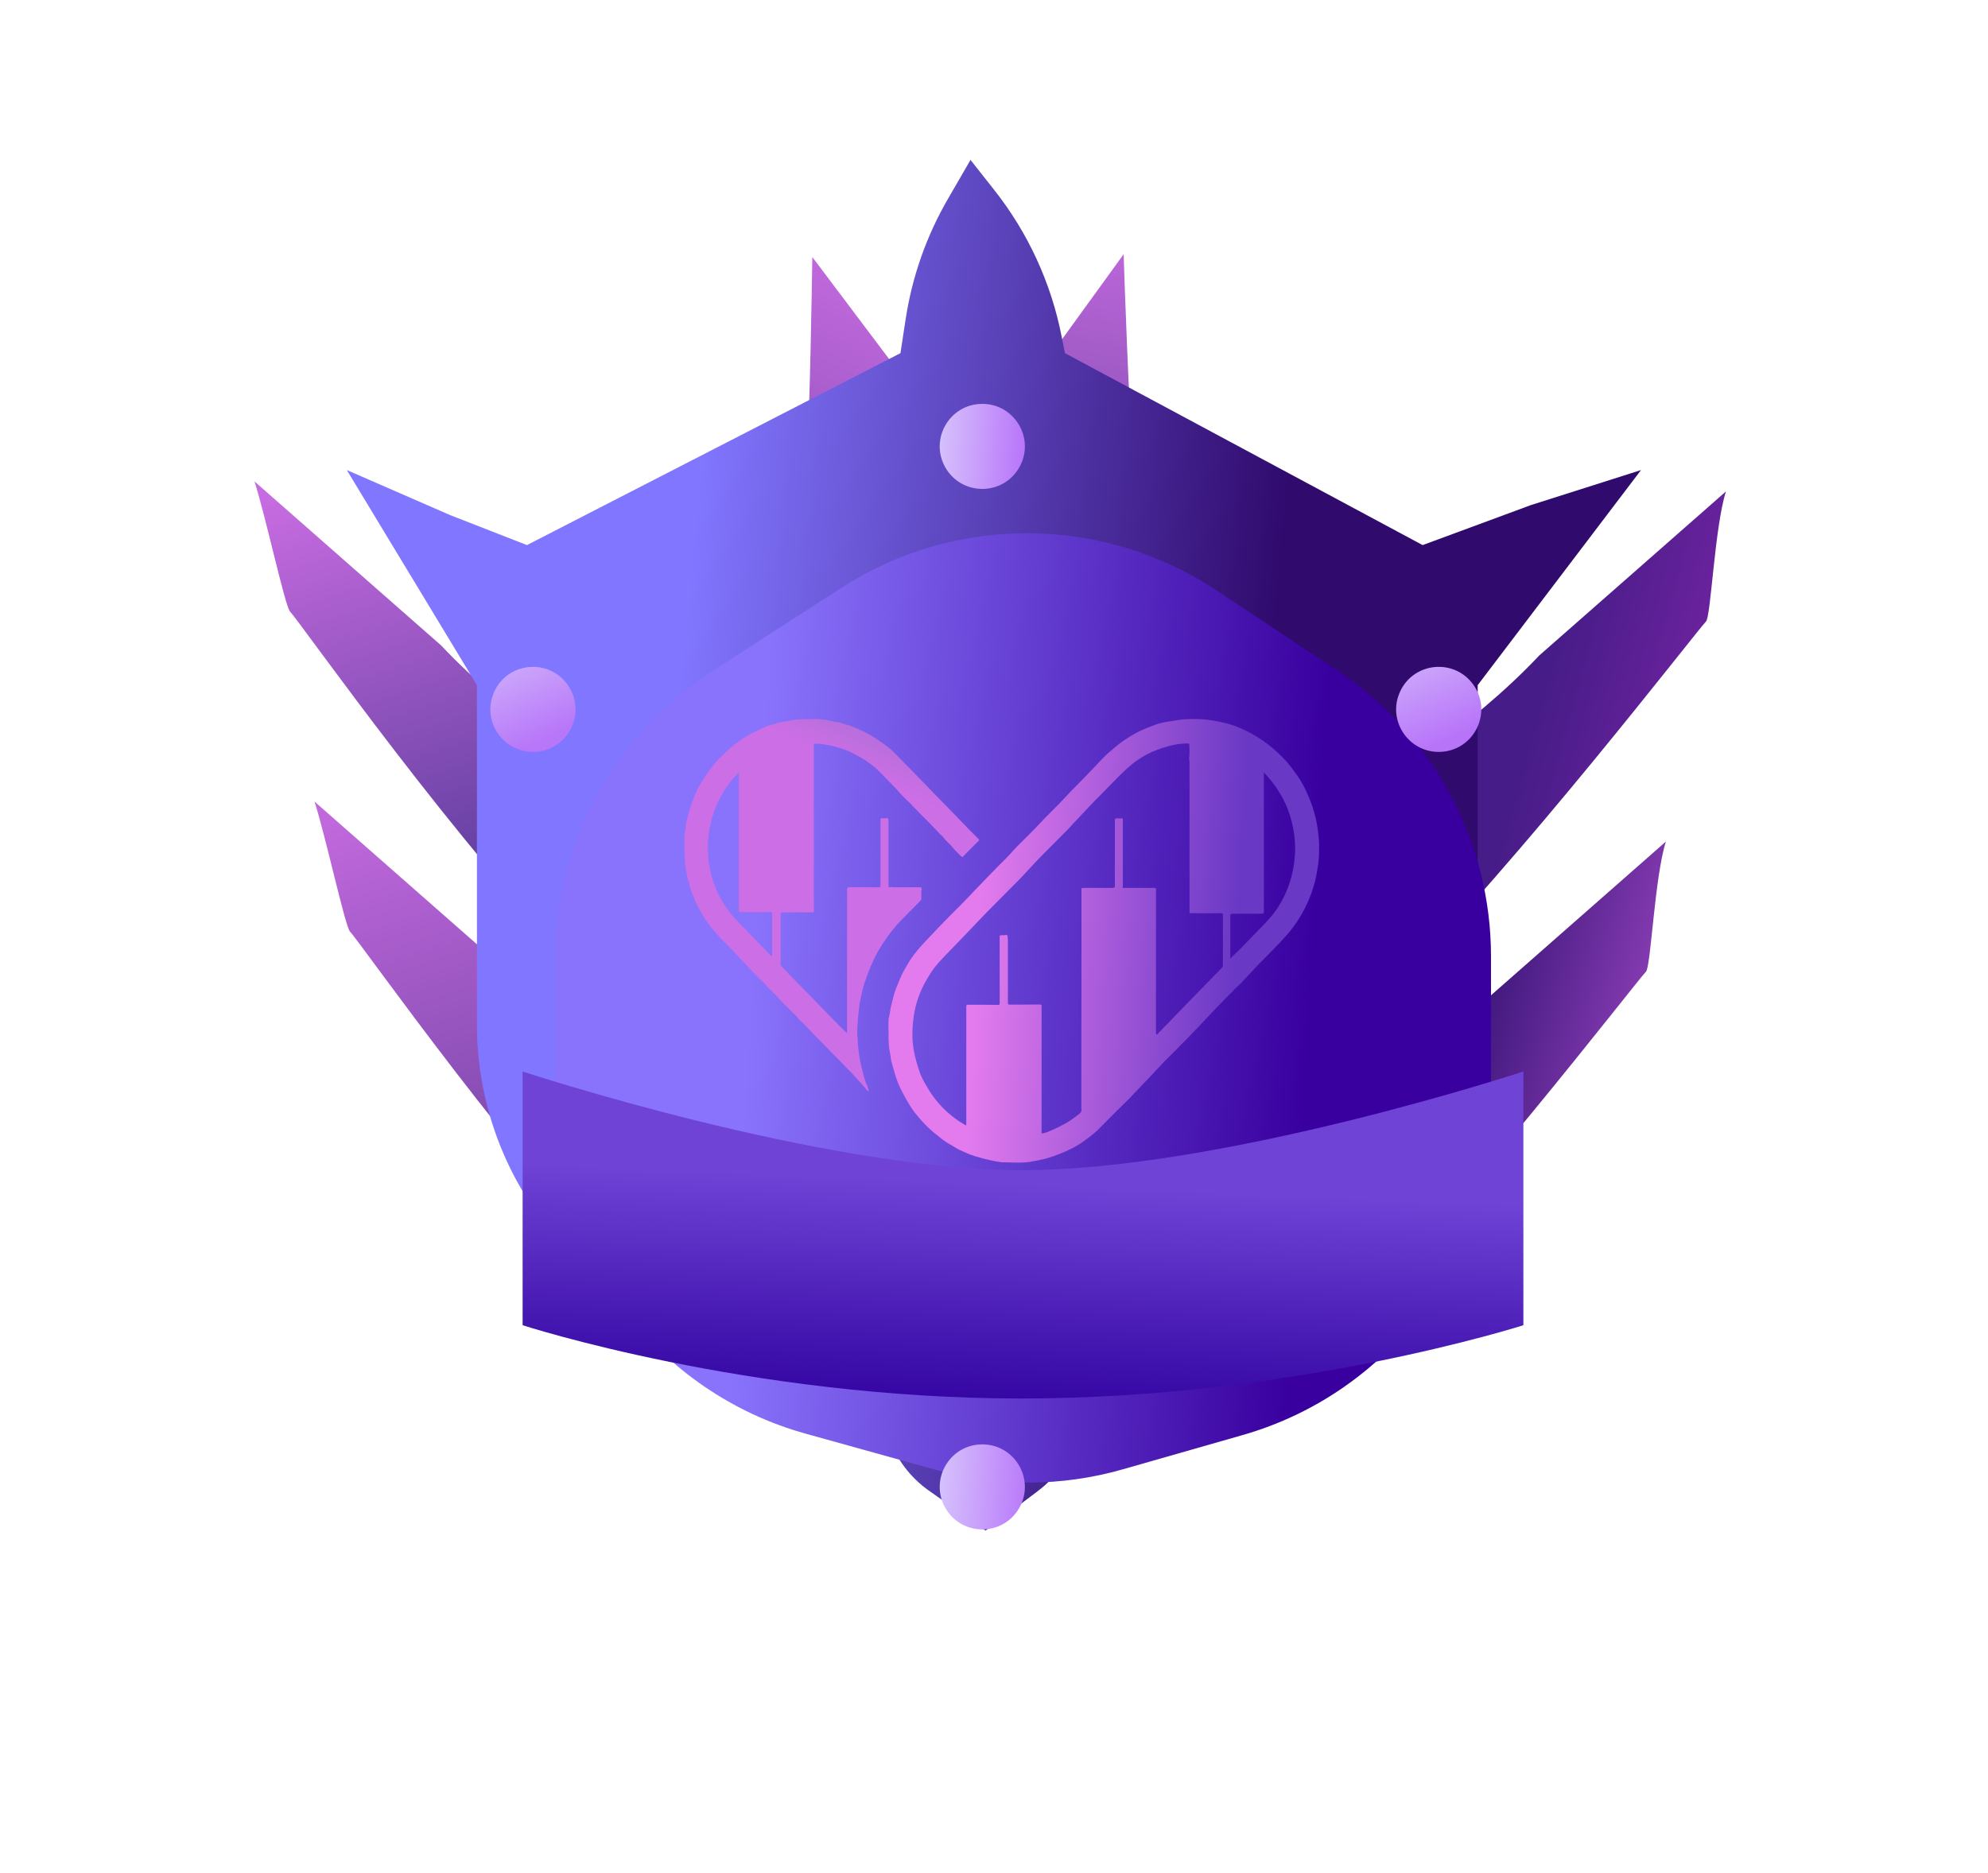 <svg width="87" height="82" viewBox="0 0 87 82" fill="none" xmlns="http://www.w3.org/2000/svg">
<g filter="url(#filter0_d_622_4123)">
<path d="M49.507 18.689C49.551 19 44.438 26.291 40.136 32.931C37.244 32.658 33.191 32.575 34.595 30.654C37.078 27.256 40.361 23.886 42.653 20.134L49.173 11.129C49.206 12.254 49.423 18.093 49.507 18.689Z" fill="url(#paint0_linear_622_4123)"/>
<path d="M35.355 18.815C35.316 19.127 40.563 26.323 44.986 32.882C47.873 32.556 51.924 32.399 50.484 30.503C47.939 27.152 44.595 23.843 42.234 20.134L35.549 11.251C35.537 12.376 35.428 18.218 35.355 18.815Z" fill="url(#paint1_linear_622_4123)"/>
<path d="M74.66 27.204C74.223 27.655 66.499 37.716 60.856 43.345C58.765 41.094 55.727 38.319 57.481 36.795C60.581 34.101 64.277 31.967 67.36 28.694L75.532 21.512C75.039 23.044 74.873 26.985 74.66 27.204Z" fill="url(#paint2_linear_622_4123)"/>
<path d="M72.033 42.532C71.595 42.983 63.871 53.044 58.229 58.673C56.138 56.422 53.099 53.647 54.853 52.123C57.954 49.428 61.649 47.294 64.733 44.022L72.904 36.839C72.411 38.372 72.246 42.313 72.033 42.532Z" fill="url(#paint3_linear_622_4123)"/>
<path d="M12.69 26.766C13.128 27.217 20.169 37.278 25.812 42.907C27.903 40.656 30.941 37.881 29.187 36.357C26.087 33.663 22.391 31.529 19.308 28.256L11.136 21.073C11.629 22.606 12.477 26.547 12.69 26.766Z" fill="url(#paint4_linear_622_4123)"/>
<path d="M15.318 40.781C15.756 41.231 22.797 51.292 28.44 56.921C30.531 54.67 33.569 51.896 31.815 50.371C28.715 47.677 25.019 45.543 21.936 42.27L13.764 35.088C14.257 36.62 15.105 40.562 15.318 40.781Z" fill="url(#paint5_linear_622_4123)"/>
<g filter="url(#filter1_d_622_4123)">
<path d="M64.667 49.089V33.993L71.815 24.577L66.996 26.11L62.258 27.861L46.605 19.459L46.456 18.709C45.996 16.377 44.988 14.188 43.515 12.322L42.472 11L41.483 12.708C40.544 14.329 39.917 16.111 39.635 17.962L39.406 19.459L23.061 27.861L19.697 26.547L15.178 24.577L20.872 33.993V48.847C20.872 55.18 25.033 60.761 31.103 62.569L35.765 63.957C37.227 64.392 38.393 65.501 38.9 66.94C39.229 67.872 39.84 68.678 40.647 69.248L43.129 71L45.428 69.262C46.196 68.681 46.778 67.89 47.105 66.985C47.634 65.515 48.825 64.38 50.319 63.922L54.693 62.581C60.62 60.763 64.667 55.289 64.667 49.089Z" fill="url(#paint6_linear_622_4123)"/>
</g>
<g filter="url(#filter2_i_622_4123)">
<path d="M34.81 24.739L29.154 28.39C24.874 31.152 22.289 35.898 22.289 40.992V47.31C22.289 54.047 26.781 59.958 33.273 61.762L38.988 63.351C41.653 64.091 44.47 64.081 47.129 63.32L52.375 61.82C58.812 59.979 63.25 54.094 63.25 47.398V40.865C63.25 35.841 60.735 31.15 56.55 28.37L51.245 24.847C46.276 21.546 39.823 21.503 34.81 24.739Z" fill="url(#paint7_linear_622_4123)"/>
</g>
<g filter="url(#filter3_d_622_4123)">
<path d="M37.888 43.223C37.87 43.059 37.888 42.884 37.882 42.702C37.882 42.612 37.9 42.509 37.93 42.412C37.954 42.321 37.954 42.224 37.972 42.139C38.008 41.976 38.056 41.819 38.092 41.655C38.152 41.389 38.267 41.141 38.369 40.886C38.471 40.626 38.616 40.384 38.76 40.142C38.898 39.906 39.067 39.694 39.247 39.482C39.5 39.197 39.771 38.925 40.029 38.646C40.21 38.453 40.396 38.271 40.577 38.083C40.926 37.732 41.281 37.381 41.617 37.018C41.978 36.637 42.345 36.267 42.712 35.886C42.875 35.716 43.055 35.559 43.212 35.377C43.47 35.075 43.765 34.808 44.042 34.524C44.198 34.367 44.355 34.209 44.505 34.046C44.866 33.652 45.263 33.295 45.624 32.895C45.925 32.562 46.256 32.254 46.562 31.927C46.797 31.679 47.032 31.436 47.26 31.194C47.459 30.988 47.675 30.813 47.892 30.631C48.108 30.45 48.343 30.305 48.584 30.159C48.842 30.008 49.125 29.887 49.408 29.784C49.534 29.741 49.655 29.681 49.781 29.657C49.889 29.639 49.992 29.602 50.1 29.59C50.268 29.572 50.431 29.536 50.599 29.511C50.852 29.475 51.11 29.475 51.363 29.475C51.688 29.475 52.007 29.523 52.32 29.584C52.669 29.651 53.005 29.747 53.324 29.893C53.637 30.032 53.944 30.201 54.233 30.395C54.563 30.625 54.87 30.886 55.153 31.176C55.406 31.43 55.61 31.721 55.815 32.012C56.073 32.393 56.26 32.817 56.416 33.253C56.549 33.628 56.633 34.009 56.681 34.403C56.705 34.627 56.735 34.851 56.729 35.081C56.723 35.317 56.729 35.553 56.693 35.789C56.651 36.062 56.615 36.34 56.543 36.606C56.452 36.933 56.344 37.254 56.2 37.557C55.953 38.102 55.628 38.586 55.225 39.028C54.949 39.337 54.654 39.633 54.365 39.924C54.07 40.214 53.787 40.517 53.511 40.82C53.39 40.953 53.27 41.086 53.132 41.201C53.053 41.274 52.981 41.358 52.909 41.431C52.855 41.486 52.801 41.534 52.747 41.589C52.446 41.903 52.139 42.206 51.844 42.527C51.682 42.702 51.52 42.878 51.357 43.047C51.08 43.332 50.804 43.617 50.521 43.901C50.238 44.185 49.949 44.464 49.679 44.761C49.306 45.166 48.915 45.56 48.536 45.965C48.295 46.22 48.036 46.462 47.79 46.71C47.543 46.958 47.296 47.206 47.05 47.455C46.911 47.594 46.749 47.709 46.599 47.83C46.388 47.993 46.165 48.139 45.931 48.26C45.564 48.447 45.179 48.599 44.782 48.714C44.541 48.78 44.288 48.817 44.042 48.865C43.976 48.877 43.904 48.877 43.837 48.883C43.512 48.907 43.188 48.877 42.863 48.877C42.767 48.877 42.67 48.847 42.574 48.835C42.46 48.817 42.345 48.786 42.231 48.762C42.033 48.72 41.84 48.659 41.648 48.605C41.419 48.538 41.202 48.429 40.986 48.332C40.841 48.266 40.715 48.169 40.577 48.096C40.462 48.036 40.36 47.963 40.258 47.89C40.12 47.781 39.981 47.672 39.849 47.563C39.662 47.406 39.488 47.23 39.325 47.049C39.223 46.928 39.115 46.813 39.019 46.686C38.85 46.462 38.712 46.22 38.58 45.977C38.453 45.741 38.327 45.505 38.243 45.251C38.152 44.997 38.092 44.736 38.014 44.482C37.984 44.379 37.984 44.264 37.96 44.155C37.894 43.846 37.876 43.544 37.888 43.223ZM41.275 47.267C41.293 47.237 41.287 47.212 41.287 47.188C41.287 46.91 41.287 46.631 41.287 46.359C41.287 44.924 41.287 43.495 41.287 42.061C41.287 42.012 41.293 41.982 41.353 41.982C41.792 41.982 42.231 41.982 42.67 41.988C42.73 41.988 42.754 41.976 42.748 41.909C42.748 41.346 42.748 40.777 42.748 40.214C42.748 39.821 42.748 39.433 42.748 39.04C42.748 38.943 42.748 38.943 42.851 38.937C42.905 38.937 42.965 38.943 43.019 38.925C43.049 38.919 43.091 38.937 43.097 38.985C43.097 39.046 43.109 39.1 43.109 39.155C43.109 40.069 43.109 40.983 43.109 41.903C43.109 41.964 43.127 41.982 43.188 41.976C43.627 41.976 44.066 41.976 44.505 41.97C44.565 41.97 44.583 41.982 44.583 42.042C44.583 43.683 44.583 45.324 44.583 46.958C44.583 47.158 44.583 47.364 44.583 47.563C44.583 47.612 44.595 47.63 44.649 47.612C44.722 47.588 44.794 47.576 44.86 47.545C44.986 47.491 45.119 47.442 45.245 47.376C45.389 47.297 45.54 47.23 45.684 47.146C45.859 47.043 46.015 46.928 46.177 46.801C46.274 46.728 46.364 46.655 46.322 46.51C46.322 46.504 46.322 46.498 46.322 46.486C46.322 44.071 46.328 41.649 46.328 39.234C46.328 38.477 46.328 37.72 46.328 36.964C46.328 36.867 46.328 36.867 46.424 36.867C46.845 36.867 47.272 36.867 47.693 36.867C47.766 36.867 47.79 36.842 47.79 36.77C47.784 36.273 47.79 35.771 47.79 35.275C47.79 34.821 47.79 34.367 47.79 33.912C47.79 33.84 47.814 33.822 47.88 33.822C47.946 33.828 48.012 33.828 48.072 33.822C48.127 33.816 48.139 33.84 48.139 33.888C48.139 34.833 48.139 35.777 48.139 36.727C48.139 36.758 48.145 36.788 48.133 36.812C48.108 36.867 48.139 36.867 48.175 36.867C48.283 36.867 48.397 36.867 48.506 36.867C48.842 36.867 49.179 36.867 49.51 36.867C49.57 36.867 49.594 36.885 49.594 36.945C49.588 37.024 49.588 37.109 49.588 37.188C49.588 39.185 49.588 41.177 49.588 43.175C49.588 43.199 49.588 43.217 49.594 43.241C49.612 43.29 49.624 43.296 49.661 43.259C49.733 43.181 49.805 43.108 49.877 43.035C50.262 42.636 50.653 42.236 51.038 41.837C51.514 41.346 51.989 40.856 52.47 40.366C52.506 40.329 52.518 40.287 52.518 40.239C52.518 39.512 52.518 38.78 52.518 38.053C52.518 37.993 52.5 37.974 52.44 37.974C52.019 37.98 51.598 37.974 51.177 37.974C51.062 37.974 51.056 37.999 51.056 37.859C51.056 35.692 51.056 33.519 51.056 31.352C51.056 31.297 51.032 31.249 51.038 31.194C51.068 31.019 51.05 30.837 51.05 30.662C51.05 30.541 51.044 30.541 50.93 30.547C50.912 30.547 50.888 30.547 50.87 30.547C50.743 30.559 50.617 30.559 50.491 30.583C50.214 30.637 49.937 30.71 49.667 30.813C49.354 30.928 49.059 31.079 48.788 31.267C48.451 31.497 48.157 31.788 47.868 32.078C47.621 32.326 47.387 32.575 47.14 32.823C47.038 32.926 46.935 33.023 46.839 33.126C46.538 33.44 46.238 33.761 45.937 34.082C45.865 34.161 45.792 34.251 45.714 34.324C45.552 34.481 45.401 34.645 45.239 34.802C44.8 35.238 44.361 35.68 43.946 36.14C43.699 36.413 43.44 36.667 43.182 36.927C42.748 37.369 42.303 37.805 41.876 38.253C41.443 38.707 41.016 39.161 40.577 39.609C40.264 39.93 39.945 40.245 39.704 40.632C39.53 40.904 39.374 41.189 39.253 41.492C39.097 41.885 39.001 42.291 38.959 42.708C38.91 43.175 38.916 43.641 39.013 44.101C39.079 44.416 39.169 44.724 39.283 45.027C39.343 45.19 39.434 45.342 39.518 45.493C39.945 46.256 40.523 46.843 41.275 47.267ZM54.317 31.818C54.311 31.854 54.311 31.872 54.311 31.89C54.311 32.859 54.311 33.822 54.311 34.79C54.311 35.825 54.311 36.861 54.311 37.902C54.311 37.968 54.299 37.999 54.221 37.999C53.787 37.993 53.36 37.999 52.927 37.999C52.861 37.999 52.843 38.023 52.843 38.083C52.843 38.677 52.843 39.276 52.843 39.869C52.843 39.9 52.843 39.93 52.843 39.96C52.999 39.809 53.15 39.663 53.3 39.512C53.547 39.258 53.793 39.004 54.04 38.749C54.341 38.441 54.648 38.138 54.888 37.775C55.364 37.06 55.616 36.267 55.67 35.414C55.7 34.923 55.646 34.439 55.526 33.961C55.4 33.458 55.195 32.992 54.906 32.562C54.744 32.29 54.539 32.066 54.317 31.818Z" fill="url(#paint8_linear_622_4123)"/>
</g>
<g filter="url(#filter4_d_622_4123)">
<path d="M37.023 45.774C36.957 45.75 36.921 45.702 36.891 45.66C36.783 45.516 36.651 45.39 36.531 45.257C36.388 45.095 36.238 44.933 36.082 44.776C35.782 44.47 35.482 44.163 35.182 43.856C35.008 43.676 34.834 43.502 34.66 43.327C34.516 43.183 34.384 43.027 34.24 42.889C34.174 42.822 34.114 42.744 34.031 42.69C33.959 42.648 33.934 42.558 33.869 42.498C33.677 42.323 33.509 42.131 33.317 41.957C33.167 41.818 33.047 41.644 32.897 41.506C32.801 41.422 32.717 41.319 32.615 41.241C32.567 41.211 32.549 41.145 32.507 41.103C32.309 40.91 32.111 40.724 31.925 40.52C31.674 40.237 31.398 39.979 31.146 39.696C30.96 39.492 30.756 39.299 30.564 39.101C30.282 38.806 30.024 38.487 29.802 38.145C29.694 37.977 29.61 37.796 29.514 37.622C29.424 37.459 29.37 37.285 29.299 37.123C29.203 36.918 29.173 36.702 29.107 36.491C29.065 36.347 29.047 36.197 29.017 36.053C28.945 35.65 28.963 35.247 28.951 34.838C28.951 34.73 28.963 34.622 28.957 34.513C28.957 34.429 28.993 34.339 29.005 34.249C29.017 34.195 29.011 34.135 29.017 34.081C29.029 33.99 29.059 33.906 29.083 33.816C29.155 33.509 29.251 33.215 29.364 32.92C29.43 32.746 29.496 32.565 29.598 32.409C29.73 32.205 29.85 31.988 29.994 31.796C30.138 31.597 30.282 31.399 30.456 31.225C30.606 31.068 30.762 30.918 30.93 30.774C31.2 30.533 31.494 30.323 31.811 30.148C32.003 30.046 32.201 29.95 32.399 29.86C32.543 29.794 32.687 29.74 32.843 29.704C32.963 29.674 33.071 29.619 33.197 29.607C33.389 29.589 33.569 29.541 33.755 29.511C34.025 29.475 34.294 29.475 34.564 29.475C34.672 29.475 34.78 29.475 34.882 29.481C34.99 29.487 35.098 29.505 35.206 29.523C35.356 29.547 35.506 29.607 35.662 29.613C35.8 29.619 35.914 29.692 36.04 29.722C36.279 29.776 36.495 29.89 36.717 29.986C36.987 30.106 37.233 30.257 37.473 30.425C37.647 30.545 37.827 30.666 37.989 30.81C38.103 30.912 38.211 31.02 38.313 31.128C38.648 31.471 38.984 31.814 39.32 32.157C39.686 32.535 40.052 32.92 40.424 33.293C40.88 33.75 41.317 34.231 41.779 34.682C41.797 34.7 41.815 34.718 41.833 34.736C41.857 34.76 41.851 34.784 41.827 34.808C41.659 34.976 41.497 35.139 41.329 35.307C41.275 35.367 41.209 35.421 41.161 35.481C41.12 35.529 41.09 35.505 41.059 35.481C40.928 35.349 40.784 35.223 40.67 35.072C40.55 34.922 40.394 34.814 40.286 34.658C40.238 34.592 40.166 34.544 40.112 34.483C39.884 34.249 39.662 34.002 39.428 33.78C39.218 33.575 39.02 33.353 38.81 33.143C38.666 32.998 38.511 32.866 38.379 32.71C38.199 32.493 37.995 32.307 37.803 32.102C37.593 31.88 37.383 31.658 37.137 31.471C36.993 31.363 36.843 31.255 36.681 31.165C36.549 31.086 36.411 31.02 36.279 30.948C36.154 30.882 36.022 30.828 35.884 30.786C35.77 30.75 35.65 30.708 35.53 30.678C35.344 30.63 35.158 30.599 34.972 30.569C34.876 30.551 34.78 30.557 34.684 30.551C34.624 30.545 34.612 30.569 34.612 30.623C34.612 30.81 34.612 30.996 34.612 31.177C34.612 31.76 34.612 32.343 34.612 32.926C34.612 34.327 34.618 35.734 34.612 37.135C34.612 37.375 34.624 37.616 34.618 37.862C34.618 37.91 34.612 37.94 34.546 37.94C34.114 37.94 33.683 37.94 33.251 37.94C33.179 37.94 33.161 37.965 33.161 38.055C33.161 38.698 33.161 39.335 33.161 39.979C33.161 40.057 33.167 40.135 33.155 40.213C33.149 40.243 33.161 40.261 33.179 40.285C33.587 40.7 33.995 41.115 34.402 41.536C34.846 41.993 35.29 42.45 35.734 42.907C35.842 43.015 35.956 43.117 36.07 43.225C36.07 43.045 36.07 42.858 36.07 42.672C36.07 40.754 36.07 38.842 36.07 36.924C36.07 36.858 36.094 36.84 36.154 36.84C36.585 36.84 37.017 36.84 37.449 36.84C37.521 36.84 37.533 36.816 37.533 36.75C37.533 35.806 37.533 34.868 37.533 33.924C37.533 33.816 37.533 33.816 37.641 33.816C37.689 33.816 37.743 33.822 37.791 33.816C37.857 33.81 37.881 33.834 37.881 33.906C37.881 34.249 37.881 34.592 37.881 34.934C37.881 35.547 37.881 36.155 37.881 36.768C37.881 36.834 37.905 36.858 37.965 36.834C38.007 36.816 38.049 36.84 38.085 36.84C38.475 36.84 38.858 36.84 39.248 36.84C39.314 36.84 39.35 36.858 39.332 36.93C39.308 37.069 39.32 37.207 39.32 37.339C39.32 37.375 39.308 37.399 39.284 37.423C39.146 37.556 39.026 37.694 38.888 37.826C38.739 37.977 38.589 38.127 38.439 38.283C38.271 38.452 38.121 38.632 37.977 38.818C37.875 38.95 37.779 39.083 37.689 39.221C37.533 39.456 37.383 39.696 37.263 39.955C37.149 40.195 37.041 40.441 36.951 40.694C36.873 40.916 36.789 41.133 36.741 41.361C36.699 41.566 36.645 41.764 36.615 41.969C36.597 42.107 36.585 42.245 36.567 42.383C36.543 42.57 36.537 42.75 36.525 42.937C36.513 43.111 36.507 43.285 36.531 43.46C36.543 43.544 36.537 43.634 36.543 43.718C36.561 43.887 36.579 44.055 36.603 44.217C36.645 44.518 36.723 44.812 36.801 45.101C36.843 45.257 36.891 45.408 36.957 45.552C36.975 45.624 37.011 45.69 37.023 45.774ZM32.783 39.852C32.783 39.84 32.789 39.834 32.789 39.828C32.789 39.239 32.789 38.65 32.789 38.061C32.789 37.91 32.789 37.916 32.645 37.922C32.231 37.94 31.823 37.928 31.41 37.928C31.356 37.928 31.332 37.91 31.332 37.85C31.332 35.884 31.332 33.912 31.332 31.946C31.332 31.91 31.35 31.856 31.32 31.844C31.29 31.832 31.272 31.886 31.248 31.91C30.978 32.169 30.768 32.475 30.582 32.794C30.33 33.233 30.168 33.702 30.066 34.195C29.97 34.658 29.964 35.127 30 35.596C30.018 35.824 30.072 36.047 30.12 36.269C30.24 36.768 30.456 37.231 30.738 37.658C30.972 38.019 31.266 38.325 31.572 38.632C31.739 38.806 31.907 38.98 32.075 39.155C32.279 39.359 32.483 39.564 32.681 39.774C32.711 39.804 32.741 39.834 32.783 39.852Z" fill="url(#paint9_linear_622_4123)"/>
</g>
<g filter="url(#filter5_d_622_4123)">
<path d="M20.871 57.01C20.871 57.01 30.729 60.218 42.694 60.218C54.658 60.218 64.667 57.01 64.667 57.01V45.903C64.667 45.903 51.518 50.234 42.694 50.222C33.927 50.211 20.871 45.903 20.871 45.903V57.01Z" fill="url(#paint10_linear_622_4123)"/>
</g>
<g filter="url(#filter6_d_622_4123)">
<path d="M44.6 20.471C43.884 21.712 42.093 21.712 41.376 20.471C40.66 19.23 41.556 17.679 42.988 17.679C44.421 17.679 45.317 19.23 44.6 20.471Z" fill="url(#paint11_linear_622_4123)"/>
</g>
<g filter="url(#filter7_d_622_4123)">
<path d="M44.6 66.018C43.884 67.259 42.093 67.259 41.376 66.018C40.66 64.777 41.556 63.226 42.988 63.226C44.421 63.226 45.317 64.777 44.6 66.018Z" fill="url(#paint12_linear_622_4123)"/>
</g>
<g filter="url(#filter8_d_622_4123)">
<path d="M64.482 29.979C65.309 31.15 64.558 32.776 63.131 32.906C61.704 33.036 60.671 31.573 61.272 30.272C61.872 28.971 63.656 28.809 64.482 29.979Z" fill="url(#paint13_linear_622_4123)"/>
</g>
<g filter="url(#filter9_d_622_4123)">
<path d="M24.844 29.979C25.67 31.15 24.92 32.776 23.493 32.906C22.066 33.036 21.033 31.573 21.634 30.272C22.234 28.971 24.018 28.809 24.844 29.979Z" fill="url(#paint14_linear_622_4123)"/>
</g>
</g>
<defs>
<filter id="filter0_d_622_4123" x="0.536" y="0.4" width="85.596" height="81.2" filterUnits="userSpaceOnUse" color-interpolation-filters="sRGB">
<feFlood flood-opacity="0" result="BackgroundImageFix"/>
<feColorMatrix in="SourceAlpha" type="matrix" values="0 0 0 0 0 0 0 0 0 0 0 0 0 0 0 0 0 0 127 0" result="hardAlpha"/>
<feOffset/>
<feGaussianBlur stdDeviation="5.3"/>
<feComposite in2="hardAlpha" operator="out"/>
<feColorMatrix type="matrix" values="0 0 0 0 0.592 0 0 0 0 0.278 0 0 0 0 1 0 0 0 0.25 0"/>
<feBlend mode="normal" in2="BackgroundImageFix" result="effect1_dropShadow_622_4123"/>
<feBlend mode="normal" in="SourceGraphic" in2="effect1_dropShadow_622_4123" result="shape"/>
</filter>
<filter id="filter1_d_622_4123" x="10.078" y="1.9" width="66.837" height="70.2" filterUnits="userSpaceOnUse" color-interpolation-filters="sRGB">
<feFlood flood-opacity="0" result="BackgroundImageFix"/>
<feColorMatrix in="SourceAlpha" type="matrix" values="0 0 0 0 0 0 0 0 0 0 0 0 0 0 0 0 0 0 127 0" result="hardAlpha"/>
<feOffset dy="-4"/>
<feGaussianBlur stdDeviation="2.55"/>
<feComposite in2="hardAlpha" operator="out"/>
<feColorMatrix type="matrix" values="0 0 0 0 0 0 0 0 0 0 0 0 0 0 0 0 0 0 0.25 0"/>
<feBlend mode="normal" in2="BackgroundImageFix" result="effect1_dropShadow_622_4123"/>
<feBlend mode="normal" in="SourceGraphic" in2="effect1_dropShadow_622_4123" result="shape"/>
</filter>
<filter id="filter2_i_622_4123" x="22.289" y="22.341" width="42.961" height="42.557" filterUnits="userSpaceOnUse" color-interpolation-filters="sRGB">
<feFlood flood-opacity="0" result="BackgroundImageFix"/>
<feBlend mode="normal" in="SourceGraphic" in2="BackgroundImageFix" result="shape"/>
<feColorMatrix in="SourceAlpha" type="matrix" values="0 0 0 0 0 0 0 0 0 0 0 0 0 0 0 0 0 0 127 0" result="hardAlpha"/>
<feOffset dx="2" dy="1"/>
<feGaussianBlur stdDeviation="1"/>
<feComposite in2="hardAlpha" operator="arithmetic" k2="-1" k3="1"/>
<feColorMatrix type="matrix" values="0 0 0 0 0 0 0 0 0 0 0 0 0 0 0 0 0 0 0.25 0"/>
<feBlend mode="normal" in2="shape" result="effect1_innerShadow_622_4123"/>
</filter>
<filter id="filter3_d_622_4123" x="37.279" y="29.475" width="22.051" height="23.017" filterUnits="userSpaceOnUse" color-interpolation-filters="sRGB">
<feFlood flood-opacity="0" result="BackgroundImageFix"/>
<feColorMatrix in="SourceAlpha" type="matrix" values="0 0 0 0 0 0 0 0 0 0 0 0 0 0 0 0 0 0 127 0" result="hardAlpha"/>
<feOffset dx="1" dy="2"/>
<feGaussianBlur stdDeviation="0.8"/>
<feComposite in2="hardAlpha" operator="out"/>
<feColorMatrix type="matrix" values="0 0 0 0 0 0 0 0 0 0 0 0 0 0 0 0 0 0 0.25 0"/>
<feBlend mode="normal" in2="BackgroundImageFix" result="effect1_dropShadow_622_4123"/>
<feBlend mode="normal" in="SourceGraphic" in2="effect1_dropShadow_622_4123" result="shape"/>
</filter>
<filter id="filter4_d_622_4123" x="28.351" y="29.475" width="16.098" height="19.899" filterUnits="userSpaceOnUse" color-interpolation-filters="sRGB">
<feFlood flood-opacity="0" result="BackgroundImageFix"/>
<feColorMatrix in="SourceAlpha" type="matrix" values="0 0 0 0 0 0 0 0 0 0 0 0 0 0 0 0 0 0 127 0" result="hardAlpha"/>
<feOffset dx="1" dy="2"/>
<feGaussianBlur stdDeviation="0.8"/>
<feComposite in2="hardAlpha" operator="out"/>
<feColorMatrix type="matrix" values="0 0 0 0 0 0 0 0 0 0 0 0 0 0 0 0 0 0 0.25 0"/>
<feBlend mode="normal" in2="BackgroundImageFix" result="effect1_dropShadow_622_4123"/>
<feBlend mode="normal" in="SourceGraphic" in2="effect1_dropShadow_622_4123" result="shape"/>
</filter>
<filter id="filter5_d_622_4123" x="20.871" y="45.603" width="47.095" height="16.915" filterUnits="userSpaceOnUse" color-interpolation-filters="sRGB">
<feFlood flood-opacity="0" result="BackgroundImageFix"/>
<feColorMatrix in="SourceAlpha" type="matrix" values="0 0 0 0 0 0 0 0 0 0 0 0 0 0 0 0 0 0 127 0" result="hardAlpha"/>
<feOffset dx="2" dy="1"/>
<feGaussianBlur stdDeviation="0.65"/>
<feComposite in2="hardAlpha" operator="out"/>
<feColorMatrix type="matrix" values="0 0 0 0 0 0 0 0 0 0 0 0 0 0 0 0 0 0 0.25 0"/>
<feBlend mode="normal" in2="BackgroundImageFix" result="effect1_dropShadow_622_4123"/>
<feBlend mode="normal" in="SourceGraphic" in2="effect1_dropShadow_622_4123" result="shape"/>
</filter>
<filter id="filter6_d_622_4123" x="34.824" y="11.379" width="16.328" height="16.323" filterUnits="userSpaceOnUse" color-interpolation-filters="sRGB">
<feFlood flood-opacity="0" result="BackgroundImageFix"/>
<feColorMatrix in="SourceAlpha" type="matrix" values="0 0 0 0 0 0 0 0 0 0 0 0 0 0 0 0 0 0 127 0" result="hardAlpha"/>
<feOffset/>
<feGaussianBlur stdDeviation="3.15"/>
<feComposite in2="hardAlpha" operator="out"/>
<feColorMatrix type="matrix" values="0 0 0 0 1 0 0 0 0 1 0 0 0 0 1 0 0 0 0.25 0"/>
<feBlend mode="normal" in2="BackgroundImageFix" result="effect1_dropShadow_622_4123"/>
<feBlend mode="normal" in="SourceGraphic" in2="effect1_dropShadow_622_4123" result="shape"/>
</filter>
<filter id="filter7_d_622_4123" x="34.824" y="56.926" width="16.328" height="16.323" filterUnits="userSpaceOnUse" color-interpolation-filters="sRGB">
<feFlood flood-opacity="0" result="BackgroundImageFix"/>
<feColorMatrix in="SourceAlpha" type="matrix" values="0 0 0 0 0 0 0 0 0 0 0 0 0 0 0 0 0 0 127 0" result="hardAlpha"/>
<feOffset/>
<feGaussianBlur stdDeviation="3.15"/>
<feComposite in2="hardAlpha" operator="out"/>
<feColorMatrix type="matrix" values="0 0 0 0 1 0 0 0 0 1 0 0 0 0 1 0 0 0 0.25 0"/>
<feBlend mode="normal" in2="BackgroundImageFix" result="effect1_dropShadow_622_4123"/>
<feBlend mode="normal" in="SourceGraphic" in2="effect1_dropShadow_622_4123" result="shape"/>
</filter>
<filter id="filter8_d_622_4123" x="54.798" y="22.891" width="16.328" height="16.323" filterUnits="userSpaceOnUse" color-interpolation-filters="sRGB">
<feFlood flood-opacity="0" result="BackgroundImageFix"/>
<feColorMatrix in="SourceAlpha" type="matrix" values="0 0 0 0 0 0 0 0 0 0 0 0 0 0 0 0 0 0 127 0" result="hardAlpha"/>
<feOffset/>
<feGaussianBlur stdDeviation="3.15"/>
<feComposite in2="hardAlpha" operator="out"/>
<feColorMatrix type="matrix" values="0 0 0 0 1 0 0 0 0 1 0 0 0 0 1 0 0 0 0.25 0"/>
<feBlend mode="normal" in2="BackgroundImageFix" result="effect1_dropShadow_622_4123"/>
<feBlend mode="normal" in="SourceGraphic" in2="effect1_dropShadow_622_4123" result="shape"/>
</filter>
<filter id="filter9_d_622_4123" x="15.159" y="22.891" width="16.328" height="16.323" filterUnits="userSpaceOnUse" color-interpolation-filters="sRGB">
<feFlood flood-opacity="0" result="BackgroundImageFix"/>
<feColorMatrix in="SourceAlpha" type="matrix" values="0 0 0 0 0 0 0 0 0 0 0 0 0 0 0 0 0 0 127 0" result="hardAlpha"/>
<feOffset/>
<feGaussianBlur stdDeviation="3.15"/>
<feComposite in2="hardAlpha" operator="out"/>
<feColorMatrix type="matrix" values="0 0 0 0 1 0 0 0 0 1 0 0 0 0 1 0 0 0 0.25 0"/>
<feBlend mode="normal" in2="BackgroundImageFix" result="effect1_dropShadow_622_4123"/>
<feBlend mode="normal" in="SourceGraphic" in2="effect1_dropShadow_622_4123" result="shape"/>
</filter>
<linearGradient id="paint0_linear_622_4123" x1="48.263" y1="11.225" x2="45.975" y2="22.917" gradientUnits="userSpaceOnUse">
<stop stop-color="#B965D7"/>
<stop offset="1" stop-color="#7E4DAF"/>
</linearGradient>
<linearGradient id="paint1_linear_622_4123" x1="45.666" y1="16.463" x2="38.838" y2="29.714" gradientUnits="userSpaceOnUse">
<stop stop-color="#C068DC"/>
<stop offset="1" stop-color="#804BB2"/>
</linearGradient>
<linearGradient id="paint2_linear_622_4123" x1="80.135" y1="24.358" x2="69.843" y2="21.511" gradientUnits="userSpaceOnUse">
<stop stop-color="#8427AC"/>
<stop offset="1" stop-color="#461C88"/>
</linearGradient>
<linearGradient id="paint3_linear_622_4123" x1="77.507" y1="39.686" x2="67.216" y2="36.839" gradientUnits="userSpaceOnUse">
<stop stop-color="#B251D2"/>
<stop offset="1" stop-color="#431A80"/>
</linearGradient>
<linearGradient id="paint4_linear_622_4123" x1="14.442" y1="21.073" x2="20.135" y2="38.153" gradientUnits="userSpaceOnUse">
<stop stop-color="#C66BE0"/>
<stop offset="1" stop-color="#6440A2"/>
</linearGradient>
<linearGradient id="paint5_linear_622_4123" x1="17.07" y1="35.087" x2="22.763" y2="52.167" gradientUnits="userSpaceOnUse">
<stop stop-color="#C068DC"/>
<stop offset="1" stop-color="#7746A9"/>
</linearGradient>
<linearGradient id="paint6_linear_622_4123" x1="31.305" y1="17.569" x2="56.957" y2="20.053" gradientUnits="userSpaceOnUse">
<stop stop-color="#8176FF"/>
<stop offset="1" stop-color="#300A6D"/>
</linearGradient>
<linearGradient id="paint7_linear_622_4123" x1="32.047" y1="19.412" x2="56.584" y2="20.741" gradientUnits="userSpaceOnUse">
<stop stop-color="#8973FC"/>
<stop offset="1" stop-color="#39009F"/>
</linearGradient>
<linearGradient id="paint8_linear_622_4123" x1="42.37" y1="29.475" x2="53.657" y2="30.128" gradientUnits="userSpaceOnUse">
<stop stop-color="#E37BEE"/>
<stop offset="1" stop-color="#6938C5"/>
</linearGradient>
<linearGradient id="paint9_linear_622_4123" x1="32.023" y1="29.475" x2="38.004" y2="17.069" gradientUnits="userSpaceOnUse">
<stop stop-color="#CC6EE6"/>
<stop offset="1" stop-color="#1C6A8B"/>
<stop offset="1" stop-color="#1A6889"/>
<stop offset="1" stop-color="#216F91"/>
<stop offset="1" stop-color="#0A8593"/>
</linearGradient>
<linearGradient id="paint10_linear_622_4123" x1="42.908" y1="61.146" x2="43.335" y2="50.797" gradientUnits="userSpaceOnUse">
<stop stop-color="#30019F"/>
<stop offset="0.995" stop-color="#6F43D6"/>
</linearGradient>
<linearGradient id="paint11_linear_622_4123" x1="44.937" y1="23.263" x2="40.48" y2="22.997" gradientUnits="userSpaceOnUse">
<stop offset="0" stop-color="#B66FF9"/>
<stop offset="1" stop-color="#D9C9FD"/>
</linearGradient>
<linearGradient id="paint12_linear_622_4123" x1="44.937" y1="68.81" x2="40.48" y2="68.544" gradientUnits="userSpaceOnUse">
<stop stop-color="#B876F9"/>
<stop offset="1" stop-color="#D9C9FD"/>
</linearGradient>
<linearGradient id="paint13_linear_622_4123" x1="65.283" y1="25.463" x2="67.567" y2="30.442" gradientUnits="userSpaceOnUse">
<stop stop-color="#D6C2FC"/>
<stop offset="1" stop-color="#B874F9"/>
</linearGradient>
<linearGradient id="paint14_linear_622_4123" x1="25.645" y1="25.463" x2="27.928" y2="30.442" gradientUnits="userSpaceOnUse">
<stop stop-color="#D6C3FC"/>
<stop offset="1" stop-color="#B877F9"/>
</linearGradient>
</defs>
</svg>
